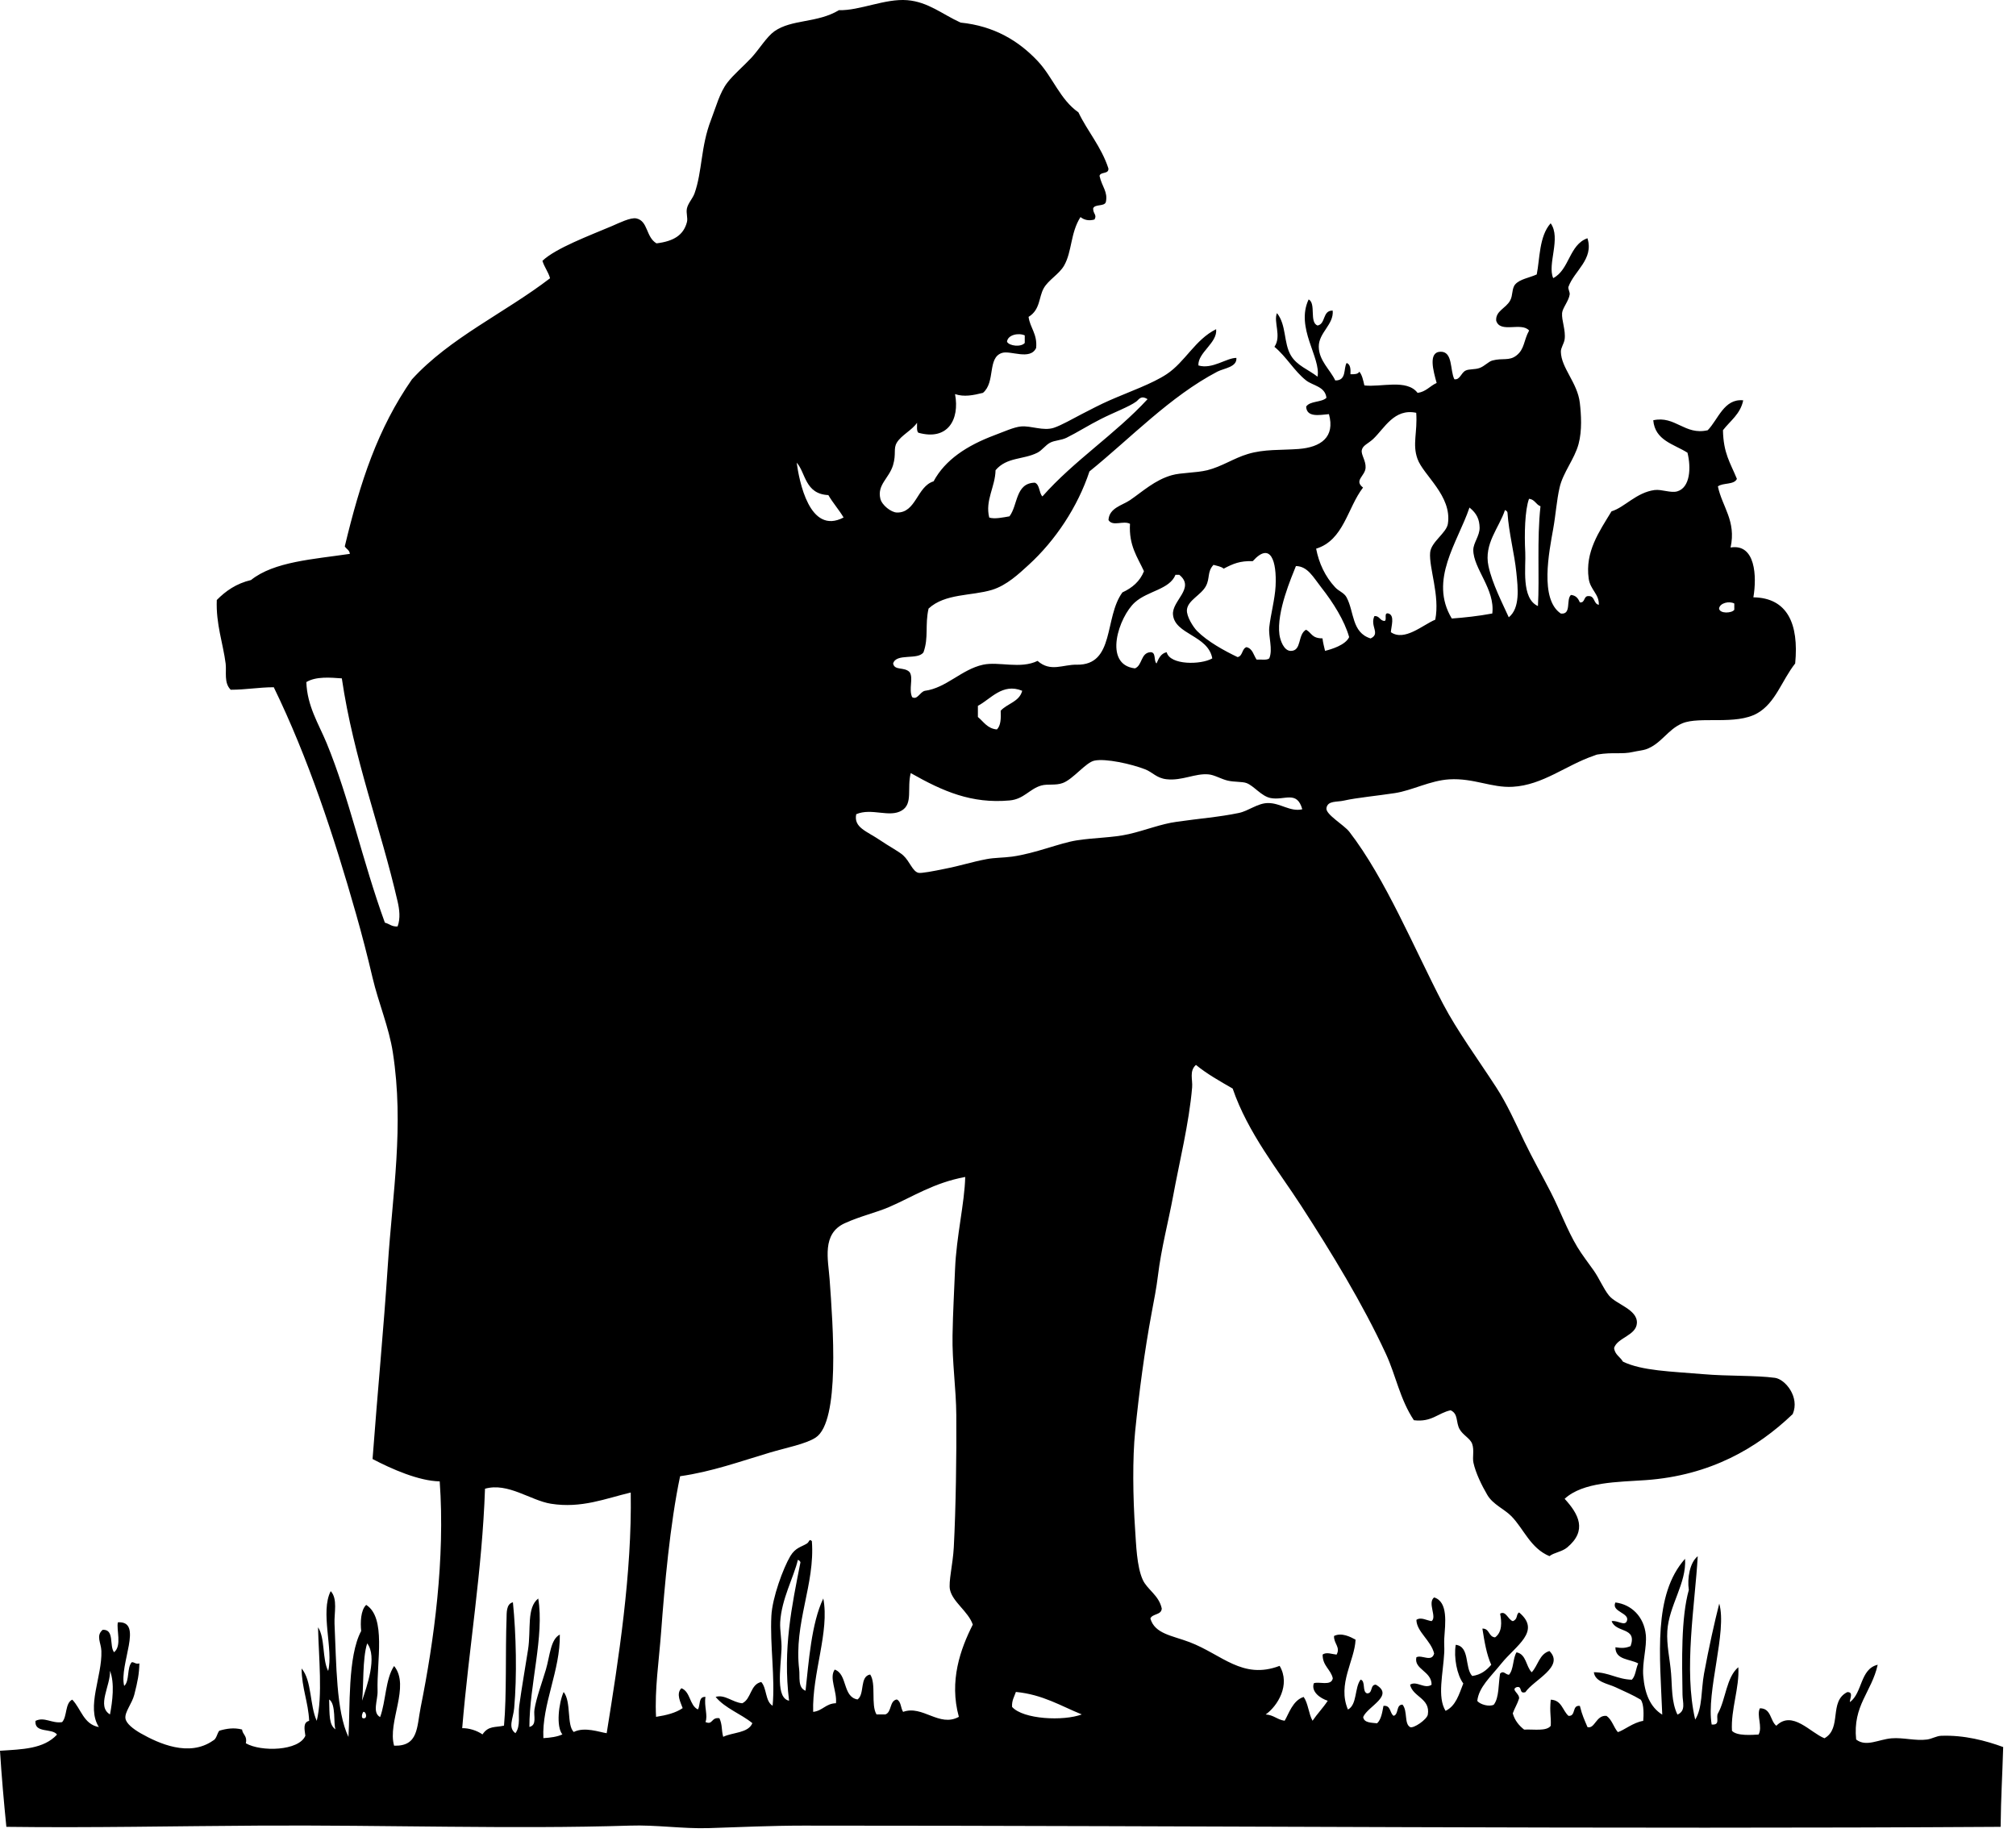 <?xml version="1.0" encoding="UTF-8" standalone="no"?>
<!DOCTYPE svg PUBLIC "-//W3C//DTD SVG 1.1//EN" "http://www.w3.org/Graphics/SVG/1.1/DTD/svg11.dtd">
<svg width="100%" height="100%" viewBox="0 0 45 41" version="1.1" xmlns="http://www.w3.org/2000/svg" xmlns:xlink="http://www.w3.org/1999/xlink" xml:space="preserve" xmlns:serif="http://www.serif.com/" style="fill-rule:evenodd;clip-rule:evenodd;stroke-linejoin:round;stroke-miterlimit:1.414;">
    <g transform="matrix(1,0,0,1,-78.171,-253.256)">
        <path d="M102.912,257.015C102.925,257.15 102.736,257.083 102.714,257.182C102.769,257.428 102.905,257.536 102.855,257.767C102.82,257.871 102.612,257.806 102.572,257.906C102.567,258.029 102.664,258.05 102.601,258.156C102.48,258.189 102.375,258.17 102.289,258.101C102.062,258.457 102.103,258.872 101.922,259.186C101.81,259.379 101.574,259.503 101.469,259.689C101.355,259.89 101.394,260.169 101.13,260.329C101.165,260.581 101.329,260.708 101.299,261.023C101.165,261.306 100.728,261.072 100.536,261.134C100.204,261.242 100.398,261.785 100.112,262.025C99.894,262.079 99.693,262.121 99.489,262.053C99.597,262.627 99.321,263.098 98.67,262.915C98.626,262.874 98.644,262.771 98.641,262.692C98.531,262.858 98.288,262.97 98.189,263.137C98.107,263.274 98.181,263.382 98.105,263.639C98.015,263.935 97.746,264.075 97.822,264.389C97.856,264.531 98.062,264.693 98.19,264.696C98.62,264.708 98.637,264.114 99.01,264C99.268,263.519 99.757,263.2 100.368,262.971C100.575,262.894 100.803,262.789 100.962,262.775C101.192,262.755 101.457,262.883 101.697,262.804C101.868,262.746 102.109,262.607 102.319,262.498C102.524,262.393 102.725,262.286 102.942,262.191C103.38,261.999 103.892,261.821 104.214,261.607C104.626,261.334 104.848,260.836 105.317,260.604C105.351,260.911 104.905,261.124 104.921,261.413C105.23,261.507 105.55,261.242 105.769,261.245C105.786,261.452 105.495,261.474 105.345,261.551C104.289,262.104 103.403,263.04 102.489,263.779C102.228,264.569 101.729,265.32 101.132,265.865C100.918,266.06 100.644,266.322 100.312,266.423C99.856,266.561 99.266,266.499 98.898,266.84C98.814,267.208 98.904,267.482 98.785,267.815C98.661,267.998 98.176,267.827 98.107,268.066C98.137,268.231 98.357,268.135 98.475,268.259C98.565,268.393 98.449,268.636 98.531,268.817C98.647,268.888 98.704,268.702 98.814,268.676C99.294,268.613 99.636,268.196 100.115,268.093C100.466,268.017 100.946,268.196 101.331,268.008C101.623,268.266 101.899,268.085 102.207,268.093C103.062,268.106 102.814,267.038 103.225,266.479C103.444,266.378 103.616,266.233 103.706,266.006C103.562,265.693 103.365,265.433 103.394,264.948C103.244,264.868 103.009,265.017 102.914,264.864C102.929,264.593 103.221,264.537 103.394,264.42C103.675,264.228 103.949,263.97 104.327,263.863C104.533,263.804 104.861,263.814 105.119,263.752C105.446,263.67 105.711,263.483 106.024,263.39C106.391,263.278 106.768,263.307 107.155,263.278C107.656,263.24 107.976,263.013 107.835,262.5C107.617,262.52 107.339,262.577 107.326,262.333C107.409,262.202 107.668,262.242 107.779,262.136C107.75,261.881 107.477,261.866 107.326,261.748C107.06,261.54 106.89,261.222 106.618,260.997C106.783,260.76 106.591,260.436 106.675,260.245C106.89,260.513 106.819,260.911 106.986,261.191C107.122,261.42 107.38,261.506 107.58,261.664C107.661,261.238 107.082,260.574 107.382,259.939C107.553,260.031 107.391,260.449 107.58,260.522C107.769,260.488 107.685,260.182 107.919,260.189C107.946,260.503 107.604,260.68 107.608,260.997C107.612,261.307 107.86,261.504 107.976,261.748C108.235,261.753 108.156,261.476 108.23,261.358C108.313,261.388 108.322,261.49 108.315,261.609C108.404,261.612 108.486,261.609 108.513,261.552C108.577,261.627 108.599,261.746 108.626,261.859C108.995,261.904 109.573,261.709 109.814,262.026C110.003,262 110.089,261.871 110.239,261.804C110.164,261.533 110.046,261.116 110.323,261.107C110.605,261.098 110.534,261.52 110.634,261.721C110.763,261.742 110.781,261.575 110.889,261.526C110.962,261.49 111.097,261.508 111.2,261.469C111.309,261.429 111.398,261.325 111.483,261.303C111.713,261.241 111.857,261.319 112.02,261.191C112.206,261.046 112.179,260.855 112.303,260.634C112.133,260.436 111.654,260.704 111.568,260.413C111.552,260.196 111.783,260.14 111.879,259.965C111.944,259.85 111.913,259.697 111.992,259.605C112.095,259.485 112.298,259.461 112.473,259.382C112.543,259.042 112.524,258.528 112.784,258.24C113.022,258.569 112.703,259.157 112.841,259.464C113.205,259.276 113.195,258.718 113.605,258.574C113.754,259.042 113.307,259.303 113.181,259.659C113.167,259.699 113.215,259.777 113.209,259.826C113.19,259.972 113.048,260.131 113.039,260.244C113.026,260.41 113.123,260.625 113.096,260.829C113.083,260.925 113.01,261.019 113.012,261.106C113.017,261.469 113.383,261.797 113.435,262.248C113.465,262.504 113.488,262.865 113.407,263.166C113.315,263.508 113.061,263.798 112.983,264.14C112.917,264.429 112.897,264.747 112.841,265.059C112.75,265.571 112.533,266.632 113.011,266.951C113.256,266.98 113.122,266.636 113.237,266.536C113.349,266.546 113.4,266.616 113.435,266.702C113.563,266.717 113.51,266.554 113.633,266.561C113.776,266.559 113.738,266.735 113.859,266.756C113.869,266.516 113.668,266.421 113.633,266.172C113.549,265.572 113.866,265.125 114.142,264.67C114.437,264.58 114.693,264.25 115.103,264.194C115.268,264.174 115.465,264.267 115.612,264.223C115.898,264.137 115.922,263.697 115.838,263.361C115.534,263.168 115.114,263.09 115.074,262.637C115.564,262.527 115.779,262.98 116.29,262.859C116.522,262.622 116.654,262.147 117.082,262.192C117.019,262.5 116.791,262.649 116.63,262.859C116.64,263.376 116.792,263.581 116.941,263.945C116.881,264.082 116.628,264.027 116.517,264.113C116.612,264.57 116.93,264.881 116.8,265.477C117.359,265.384 117.388,266.127 117.309,266.589C118.064,266.6 118.328,267.174 118.242,268.065C117.937,268.454 117.806,268.944 117.394,269.178C116.916,269.447 116.113,269.241 115.726,269.4C115.391,269.539 115.252,269.865 114.906,269.983C114.846,270.004 114.721,270.018 114.623,270.04C114.376,270.098 114.174,270.04 113.831,270.097C113.813,270.098 113.774,270.115 113.746,270.125C113.123,270.338 112.609,270.781 111.936,270.818C111.466,270.845 111.067,270.62 110.522,270.652C110.097,270.677 109.693,270.9 109.306,270.959C108.928,271.017 108.448,271.063 108.175,271.125C108.011,271.164 107.807,271.121 107.779,271.294C107.756,271.434 108.169,271.667 108.289,271.821C109.1,272.872 109.738,274.43 110.381,275.663C110.698,276.267 111.156,276.89 111.569,277.527C111.808,277.894 112.002,278.327 112.191,278.724C112.381,279.119 112.593,279.491 112.785,279.865C112.996,280.275 113.149,280.707 113.379,281.09C113.485,281.266 113.625,281.444 113.747,281.618C113.873,281.799 113.962,282.021 114.086,282.174C114.245,282.371 114.723,282.483 114.709,282.787C114.696,283.066 114.276,283.111 114.2,283.343C114.215,283.494 114.336,283.542 114.397,283.649C114.82,283.855 115.472,283.868 116.179,283.928C116.753,283.978 117.351,283.952 117.791,284.011C118.02,284.042 118.35,284.442 118.187,284.82C117.393,285.58 116.348,286.191 114.907,286.294C114.281,286.338 113.51,286.331 113.096,286.711C113.41,287.054 113.606,287.418 113.153,287.797C113.036,287.895 112.853,287.912 112.757,287.991C112.333,287.815 112.184,287.383 111.909,287.101C111.752,286.94 111.496,286.839 111.371,286.626C111.248,286.418 111.108,286.131 111.06,285.904C111.034,285.779 111.082,285.629 111.032,285.485C110.988,285.36 110.824,285.291 110.749,285.153C110.664,284.994 110.726,284.816 110.551,284.735C110.266,284.796 110.13,285.006 109.731,284.957C109.42,284.491 109.329,283.958 109.109,283.482C108.587,282.353 107.891,281.215 107.214,280.169C106.708,279.387 106.023,278.542 105.686,277.554C105.402,277.39 105.113,277.229 104.866,277.026C104.713,277.163 104.796,277.355 104.781,277.527C104.714,278.325 104.49,279.223 104.358,279.947C104.248,280.539 104.093,281.114 104.018,281.729C103.985,282.003 103.929,282.285 103.877,282.563C103.718,283.417 103.598,284.329 103.509,285.207C103.449,285.805 103.458,286.667 103.509,287.407C103.531,287.722 103.544,288.223 103.679,288.519C103.779,288.739 104.041,288.864 104.103,289.16C104.096,289.309 103.896,289.271 103.849,289.382C103.947,289.728 104.337,289.763 104.725,289.911C105.445,290.185 105.904,290.756 106.734,290.44C106.985,290.863 106.685,291.34 106.423,291.525C106.602,291.535 106.68,291.642 106.846,291.665C106.935,291.521 107.025,291.209 107.271,291.134C107.372,291.278 107.381,291.509 107.469,291.665C107.575,291.509 107.705,291.377 107.808,291.219C107.641,291.165 107.433,291.019 107.497,290.829C107.603,290.781 107.89,290.901 107.921,290.717C107.874,290.515 107.692,290.441 107.694,290.189C107.774,290.124 107.912,290.181 108.005,290.189C108.099,290.022 107.939,289.942 107.949,289.773C108.117,289.689 108.317,289.794 108.429,289.855C108.411,290.32 108.017,290.848 108.259,291.415C108.468,291.306 108.404,290.926 108.542,290.747C108.659,290.779 108.571,291.016 108.685,291.054C108.82,291.058 108.749,290.857 108.882,290.86C109.307,291.105 108.696,291.344 108.599,291.582C108.617,291.713 108.776,291.707 108.91,291.722C109.002,291.635 109.024,291.481 109.052,291.333C109.22,291.314 109.189,291.495 109.278,291.555C109.398,291.524 109.327,291.305 109.477,291.305C109.596,291.449 109.511,291.73 109.646,291.806C109.719,291.846 110.022,291.639 110.042,291.528C110.103,291.164 109.707,291.136 109.646,290.861C109.789,290.763 109.971,290.968 110.126,290.861C110.13,290.557 109.724,290.518 109.787,290.248C109.909,290.185 110.129,290.368 110.183,290.164C110.112,289.871 109.792,289.679 109.787,289.413C109.888,289.342 110.021,289.429 110.126,289.441C110.252,289.351 110.028,289.032 110.183,288.912C110.502,289.013 110.43,289.498 110.409,289.83C110.403,289.931 110.414,290.037 110.409,290.137C110.384,290.615 110.247,291.134 110.438,291.444C110.667,291.336 110.739,291.075 110.834,290.833C110.693,290.645 110.618,290.252 110.665,289.97C110.986,290.007 110.86,290.484 111.033,290.666C111.232,290.639 111.353,290.536 111.458,290.416C111.353,290.186 111.306,289.897 111.26,289.608C111.424,289.603 111.393,289.792 111.543,289.804C111.707,289.688 111.691,289.456 111.656,289.275C111.784,289.199 111.831,289.409 111.939,289.442C112.06,289.397 112.005,289.288 112.08,289.248C112.581,289.667 112.006,289.987 111.684,290.387C111.441,290.689 111.18,290.915 111.146,291.223C111.208,291.301 111.409,291.36 111.514,291.307C111.637,291.149 111.614,290.848 111.655,290.612C111.734,290.535 111.774,290.635 111.853,290.639C111.961,290.523 111.936,290.276 112.022,290.138C112.243,290.18 112.229,290.452 112.361,290.583C112.502,290.435 112.53,290.175 112.757,290.109C113.104,290.457 112.4,290.757 112.22,291.027C112.065,291.077 112.164,290.878 112.022,290.916C111.888,290.973 112.093,291.057 112.079,291.168C112.042,291.289 111.979,291.384 111.938,291.5C111.983,291.66 112.077,291.772 112.192,291.863C112.407,291.851 112.689,291.906 112.786,291.778C112.797,291.564 112.757,291.486 112.786,291.195C113.032,291.204 113.049,291.439 113.182,291.556C113.356,291.569 113.252,291.309 113.436,291.334C113.49,291.553 113.535,291.636 113.606,291.807C113.772,291.853 113.796,291.535 114.03,291.556C114.153,291.64 114.188,291.808 114.284,291.919C114.413,291.883 114.628,291.702 114.85,291.668C114.859,291.568 114.873,291.291 114.793,291.194C114.627,291.094 114.424,291.006 114.228,290.915C114.063,290.838 113.775,290.801 113.748,290.582C114.085,290.583 114.266,290.74 114.596,290.749C114.681,290.665 114.684,290.502 114.738,290.386C114.554,290.282 114.229,290.313 114.229,290.025C114.366,290.046 114.45,290.048 114.568,289.999C114.72,289.568 114.241,289.712 114.145,289.442C114.275,289.416 114.434,289.56 114.484,289.442C114.562,289.255 114.128,289.236 114.229,289.025C114.583,289.068 114.867,289.338 114.908,289.747C114.934,290.025 114.825,290.358 114.851,290.666C114.883,291.052 115.001,291.358 115.275,291.529C115.223,290.208 115.067,288.855 115.784,288.05C115.82,288.6 115.423,289.09 115.388,289.662C115.368,289.972 115.447,290.295 115.472,290.61C115.497,290.913 115.477,291.242 115.614,291.528C115.809,291.442 115.729,291.257 115.727,291.083C115.715,290.339 115.692,289.369 115.868,288.745C115.829,288.483 115.891,288.131 116.067,287.993C116.005,289.08 115.749,290.524 116.01,291.639C116.174,291.384 116.141,290.976 116.208,290.61C116.312,290.044 116.444,289.454 116.547,289.05C116.727,289.674 116.252,291.02 116.378,291.749C116.586,291.769 116.462,291.586 116.52,291.498C116.695,291.181 116.704,290.697 116.973,290.47C117.001,290.927 116.803,291.414 116.831,291.889C116.938,292.009 117.272,291.981 117.425,291.973C117.52,291.802 117.375,291.547 117.454,291.387C117.71,291.385 117.681,291.667 117.821,291.777C118.178,291.42 118.585,291.936 118.896,292.056C119.294,291.832 118.987,291.235 119.405,291.026C119.55,291.023 119.462,291.165 119.462,291.25C119.746,291.046 119.688,290.508 120.084,290.415C119.948,291.029 119.524,291.322 119.603,292.084C119.827,292.258 120.102,292.081 120.395,292.057C120.655,292.036 120.928,292.119 121.187,292.084C121.294,292.069 121.393,292.006 121.498,292.001C122.014,291.981 122.497,292.11 122.885,292.252C122.864,292.959 122.836,293.326 122.828,294.033C114.107,294.088 105.075,294.006 96.102,294.006C95.386,294.006 94.679,294.04 93.98,294.062C93.399,294.078 92.816,293.986 92.228,294.006C89.617,294.088 86.789,293.989 83.941,294.006C82.119,294.015 80.199,294.058 78.313,294.033C78.257,293.475 78.207,292.911 78.171,292.335C78.667,292.302 79.145,292.297 79.444,291.974C79.334,291.823 78.936,291.952 78.963,291.668C79.165,291.57 79.327,291.731 79.557,291.696C79.674,291.57 79.619,291.273 79.784,291.194C79.982,291.399 80.036,291.745 80.378,291.806C80.091,291.354 80.454,290.679 80.434,290.108C80.428,289.924 80.306,289.769 80.463,289.635C80.732,289.621 80.606,289.993 80.717,290.136C80.897,289.992 80.765,289.631 80.802,289.468C81.386,289.431 80.823,290.407 80.943,290.888C81.068,290.779 80.999,290.478 81.113,290.358C81.18,290.358 81.196,290.408 81.282,290.385C81.276,290.629 81.246,290.777 81.169,291.082C81.118,291.282 80.952,291.47 80.971,291.611C80.985,291.724 81.14,291.847 81.311,291.945C81.717,292.175 82.39,292.48 82.923,292.11C83.006,292.072 83.012,291.958 83.065,291.888C83.223,291.841 83.392,291.813 83.574,291.861C83.587,291.978 83.696,292.001 83.658,292.168C83.999,292.364 84.844,292.34 84.987,292C84.966,291.842 84.934,291.702 85.072,291.667C85.051,291.241 84.907,290.938 84.903,290.498C85.135,290.77 85.082,291.322 85.241,291.667C85.377,291.116 85.285,290.236 85.27,289.579C85.431,289.818 85.36,290.288 85.496,290.554C85.617,290.077 85.314,289.238 85.553,288.772C85.713,288.943 85.628,289.262 85.638,289.497C85.68,290.402 85.674,291.457 85.949,292.027C85.989,291.38 85.928,290.229 86.233,289.662C86.214,289.48 86.219,289.198 86.345,289.079C86.795,289.364 86.578,290.338 86.599,290.999C86.606,291.206 86.474,291.485 86.656,291.583C86.786,291.228 86.773,290.734 86.968,290.443C87.334,290.895 86.815,291.693 86.968,292.222C87.515,292.238 87.472,291.807 87.562,291.36C87.859,289.885 88.11,288.042 87.986,286.322C87.521,286.314 86.916,286.048 86.487,285.823C86.6,284.308 86.733,282.944 86.827,281.509C86.934,279.878 87.194,278.395 86.94,276.749C86.853,276.184 86.62,275.645 86.487,275.08C86.375,274.603 86.251,274.121 86.12,273.662C85.622,271.907 85.046,270.166 84.282,268.596C83.943,268.597 83.659,268.652 83.321,268.652C83.165,268.5 83.23,268.252 83.208,268.069C83.15,267.615 82.989,267.188 83.01,266.649C83.21,266.446 83.446,266.281 83.774,266.203C84.287,265.791 85.168,265.739 85.98,265.619C85.974,265.534 85.902,265.512 85.867,265.452C86.215,264.001 86.601,262.827 87.366,261.724C88.214,260.794 89.441,260.24 90.449,259.467C90.409,259.321 90.322,259.222 90.279,259.078C90.572,258.797 91.33,258.514 91.835,258.3C91.992,258.232 92.243,258.107 92.373,258.131C92.641,258.187 92.584,258.547 92.825,258.688C93.205,258.642 93.428,258.506 93.504,258.215C93.529,258.122 93.482,258.014 93.504,257.909C93.529,257.792 93.633,257.686 93.673,257.575C93.849,257.082 93.81,256.532 94.041,255.934C94.153,255.644 94.236,255.32 94.408,255.098C94.545,254.92 94.766,254.735 94.946,254.542C95.116,254.357 95.282,254.08 95.454,253.956C95.845,253.68 96.414,253.775 96.897,253.483C97.358,253.497 97.928,253.219 98.424,253.26C98.89,253.299 99.202,253.573 99.612,253.76C100.362,253.836 100.91,254.167 101.338,254.623C101.674,254.983 101.833,255.478 102.243,255.764C102.448,256.192 102.753,256.529 102.912,257.015ZM100.649,260.884C100.698,260.981 100.966,261.008 101.045,260.911C101.045,260.854 101.045,260.8 101.045,260.742C100.9,260.678 100.663,260.732 100.649,260.884ZM103.534,262.219C103.376,262.335 103.035,262.461 102.742,262.61C102.473,262.745 102.212,262.912 101.978,263.027C101.855,263.087 101.714,263.083 101.61,263.138C101.506,263.194 101.432,263.307 101.327,263.361C101.01,263.521 100.645,263.454 100.393,263.752C100.386,264.125 100.156,264.424 100.252,264.808C100.369,264.848 100.565,264.805 100.704,264.781C100.894,264.533 100.834,264.038 101.27,264.03C101.384,264.075 101.36,264.257 101.439,264.337C102.145,263.537 103.064,262.948 103.786,262.166C103.636,262.072 103.595,262.173 103.534,262.219ZM108.822,263.055C108.705,263.163 108.589,263.196 108.568,263.305C108.549,263.406 108.661,263.537 108.653,263.695C108.643,263.885 108.386,263.977 108.596,264.139C108.246,264.593 108.167,265.313 107.549,265.503C107.61,265.822 107.748,266.124 107.974,266.366C108.058,266.456 108.172,266.485 108.228,266.589C108.402,266.911 108.339,267.375 108.765,267.507C108.993,267.399 108.744,267.235 108.85,267.007C108.968,267 108.968,267.111 109.076,267.117C109.14,267.096 109.05,266.924 109.161,266.949C109.311,266.991 109.224,267.238 109.217,267.367C109.522,267.58 109.931,267.203 110.208,267.088C110.316,266.55 110.063,265.928 110.094,265.587C110.117,265.349 110.459,265.153 110.49,264.947C110.585,264.323 109.942,263.865 109.811,263.498C109.693,263.17 109.814,262.908 109.783,262.47C109.291,262.367 109.075,262.816 108.822,263.055ZM97.001,264.807C96.897,264.631 96.764,264.485 96.661,264.307C96.135,264.283 96.156,263.804 95.954,263.583C96.009,263.977 96.235,265.21 97.001,264.807ZM112.301,264.39C112.208,264.643 112.195,265.178 112.217,265.587C112.234,265.905 112.12,266.614 112.5,266.784C112.538,266.125 112.474,265.312 112.557,264.556C112.453,264.518 112.43,264.402 112.301,264.39ZM110.577,267.062C110.854,267.042 111.171,267.008 111.481,266.95C111.548,266.409 111.056,265.946 111.057,265.531C111.057,265.374 111.203,265.213 111.198,265.031C111.193,264.852 111.139,264.72 110.972,264.585C110.708,265.366 110.06,266.201 110.577,267.062ZM111.396,265.892C111.478,266.278 111.711,266.729 111.849,267.035C112.105,266.828 112.054,266.386 112.018,266.034C111.977,265.62 111.851,265.161 111.82,264.697C111.815,264.666 111.789,264.655 111.764,264.641C111.634,265.038 111.289,265.391 111.396,265.892ZM106.503,267.256C106.534,266.972 106.629,266.629 106.644,266.339C106.672,265.784 106.535,265.336 106.135,265.781C105.844,265.774 105.7,265.837 105.485,265.949C105.431,265.9 105.337,265.888 105.258,265.864C105.112,266.022 105.185,266.158 105.088,266.339C104.98,266.54 104.685,266.654 104.665,266.867C104.651,267.013 104.808,267.256 104.891,267.34C105.125,267.577 105.504,267.784 105.795,267.923C105.914,267.902 105.888,267.736 105.994,267.701C106.132,267.732 106.152,267.88 106.22,267.979C106.316,267.971 106.449,268 106.503,267.951C106.588,267.751 106.481,267.465 106.503,267.256ZM107.662,266.366C107.486,266.142 107.361,265.895 107.098,265.891C107.003,266.133 106.661,266.912 106.73,267.423C106.748,267.551 106.829,267.785 106.984,267.785C107.234,267.783 107.13,267.423 107.324,267.312C107.452,267.381 107.448,267.505 107.691,267.505C107.702,267.606 107.728,267.692 107.748,267.784C107.888,267.749 108.202,267.657 108.286,267.477C108.184,267.112 107.928,266.703 107.662,266.366ZM104.354,266.978C104.323,266.665 104.86,266.383 104.495,266.087C104.466,266.087 104.438,266.087 104.409,266.087C104.278,266.415 103.792,266.443 103.505,266.7C103.146,267.02 102.784,268.091 103.505,268.175C103.672,268.108 103.631,267.835 103.844,267.814C103.986,267.805 103.916,268.003 103.986,268.065C104.035,267.954 104.082,267.842 104.213,267.814C104.284,268.106 104.981,268.098 105.231,267.952C105.139,267.437 104.396,267.42 104.354,266.978ZM116.543,266.839C116.559,266.96 116.83,266.945 116.883,266.867C116.883,266.82 116.883,266.774 116.883,266.727C116.767,266.665 116.559,266.716 116.543,266.839ZM85.009,268.481C85.027,269.017 85.282,269.409 85.462,269.843C85.969,271.073 86.256,272.459 86.762,273.851C86.862,273.875 86.913,273.945 87.046,273.935C87.114,273.752 87.085,273.547 87.046,273.378C86.669,271.735 86.065,270.189 85.801,268.398C85.547,268.38 85.225,268.35 85.009,268.481ZM99.999,269.011C99.999,269.093 99.999,269.178 99.999,269.26C100.128,269.365 100.208,269.519 100.423,269.538C100.509,269.456 100.516,269.296 100.508,269.12C100.654,268.959 100.926,268.921 100.988,268.675C100.548,268.494 100.283,268.863 99.999,269.011ZM106.532,271.069C106.327,271.029 106.161,270.797 105.995,270.735C105.899,270.699 105.722,270.716 105.57,270.679C105.424,270.643 105.274,270.551 105.146,270.541C104.852,270.513 104.555,270.688 104.213,270.65C103.987,270.626 103.903,270.495 103.732,270.428C103.426,270.309 102.853,270.181 102.601,270.234C102.408,270.272 102.127,270.648 101.893,270.734C101.732,270.794 101.554,270.749 101.413,270.79C101.15,270.865 101.027,271.095 100.706,271.123C99.858,271.199 99.222,270.922 98.5,270.512C98.413,270.852 98.554,271.193 98.302,271.346C98.027,271.516 97.628,271.282 97.283,271.43C97.222,271.731 97.519,271.807 97.821,272.014C98.004,272.14 98.229,272.257 98.331,272.348C98.48,272.484 98.538,272.704 98.67,272.738C98.728,272.755 99.028,272.697 99.235,272.654C99.645,272.574 99.834,272.501 100.197,272.432C100.373,272.399 100.556,272.404 100.762,272.377C101.295,272.302 101.817,272.075 102.205,272.014C102.607,271.951 103.004,271.957 103.364,271.875C103.744,271.788 104.082,271.647 104.439,271.599C104.95,271.525 105.38,271.495 105.825,271.402C106.039,271.358 106.246,271.181 106.476,271.181C106.754,271.179 106.971,271.383 107.24,271.32C107.12,270.89 106.842,271.13 106.532,271.069ZM98.018,280.198C97.72,280.326 97.384,280.398 97.029,280.559C96.507,280.795 96.658,281.376 96.689,281.81C96.763,282.837 96.927,284.986 96.378,285.344C96.162,285.487 95.712,285.573 95.36,285.678C94.679,285.881 94.061,286.106 93.352,286.207C93.127,287.271 93.004,288.659 92.928,289.686C92.88,290.329 92.782,290.966 92.815,291.578C93.042,291.543 93.254,291.491 93.409,291.383C93.367,291.26 93.254,291.065 93.381,290.939C93.585,291.017 93.559,291.321 93.749,291.413C93.808,291.321 93.755,291.122 93.918,291.133C93.884,291.342 93.977,291.552 93.918,291.693C94.086,291.77 94.042,291.58 94.23,291.609C94.3,291.768 94.27,291.862 94.314,292.024C94.529,291.92 94.872,291.944 94.965,291.719C94.707,291.508 94.358,291.39 94.145,291.133C94.348,291.07 94.526,291.257 94.739,291.275C94.944,291.179 94.915,290.854 95.163,290.8C95.289,290.936 95.251,291.235 95.417,291.33C95.475,290.71 95.356,289.976 95.389,289.326C95.409,288.918 95.654,288.256 95.813,287.989C95.926,287.801 96.058,287.786 96.18,287.711C96.241,287.674 96.228,287.593 96.293,287.656C96.368,288.62 95.886,289.489 96.01,290.523C96.029,290.677 95.974,290.93 96.152,290.995C96.222,290.363 96.282,289.487 96.548,288.936C96.692,289.669 96.295,290.614 96.322,291.467C96.533,291.444 96.602,291.28 96.831,291.274C96.859,291.007 96.672,290.71 96.803,290.523C97.094,290.626 96.974,291.132 97.312,291.19C97.478,291.075 97.354,290.674 97.595,290.633C97.733,290.84 97.606,291.309 97.736,291.524C97.802,291.524 97.868,291.524 97.934,291.524C98.08,291.472 98.022,291.221 98.188,291.19C98.287,291.232 98.273,291.383 98.33,291.467C98.766,291.309 99.136,291.819 99.574,291.578C99.353,290.776 99.61,290.062 99.885,289.519C99.787,289.228 99.435,289.015 99.376,288.74C99.339,288.569 99.44,288.177 99.461,287.794C99.507,286.921 99.524,285.718 99.517,284.845C99.513,284.252 99.422,283.65 99.433,283.063C99.442,282.525 99.471,282.056 99.489,281.587C99.519,280.848 99.703,280.108 99.716,279.527C99.011,279.658 98.552,279.967 98.018,280.198ZM90.468,286.821C90.012,286.748 89.511,286.341 88.997,286.486C88.934,288.314 88.638,290.031 88.488,291.831C88.634,291.827 88.813,291.881 88.941,291.97C89.074,291.772 89.22,291.82 89.421,291.774C89.483,291.095 89.45,290.119 89.478,289.381C89.482,289.267 89.466,289.057 89.62,289.021C89.692,289.731 89.713,290.672 89.648,291.384C89.626,291.622 89.503,291.815 89.676,291.943C89.799,291.776 89.732,291.543 89.761,291.331C89.816,290.926 89.905,290.419 89.958,290.076C90.027,289.634 89.922,289.142 90.185,288.937C90.326,289.769 89.986,290.874 89.988,291.803C90.163,291.762 90.077,291.555 90.101,291.413C90.145,291.145 90.268,290.82 90.356,290.523C90.446,290.218 90.458,289.848 90.667,289.742C90.681,290.54 90.263,291.305 90.3,292.053C90.46,292.044 90.61,292.023 90.724,291.97C90.58,291.795 90.642,291.27 90.752,291.023C90.927,291.239 90.817,291.763 90.978,291.916C91.222,291.793 91.555,291.921 91.713,291.943C91.979,290.287 92.279,288.379 92.25,286.571C91.69,286.703 91.151,286.93 90.468,286.821ZM95.586,289.465C95.576,289.651 95.625,289.868 95.615,290.075C95.594,290.52 95.486,291.156 95.784,291.218C95.642,290.06 95.845,289.107 96.038,288.13C96.032,288.099 96.006,288.085 95.981,288.073C95.889,288.463 95.616,288.946 95.586,289.465ZM86.253,291.218C86.359,290.897 86.599,290.238 86.367,289.938C86.257,290.286 86.292,290.889 86.253,291.218ZM80.626,291.524C80.681,291.239 80.734,290.823 80.626,290.55C80.642,290.876 80.322,291.342 80.626,291.524ZM100.847,291.022C100.813,291.127 100.753,291.208 100.762,291.356C101.009,291.635 101.909,291.677 102.318,291.524C101.849,291.335 101.448,291.08 100.847,291.022ZM85.66,291.858C85.611,291.742 85.676,291.289 85.518,291.19C85.527,291.539 85.513,291.757 85.66,291.858ZM86.31,291.608C86.372,291.596 86.338,291.455 86.282,291.467C86.26,291.486 86.208,291.635 86.31,291.608Z"/>
    </g>
</svg>
